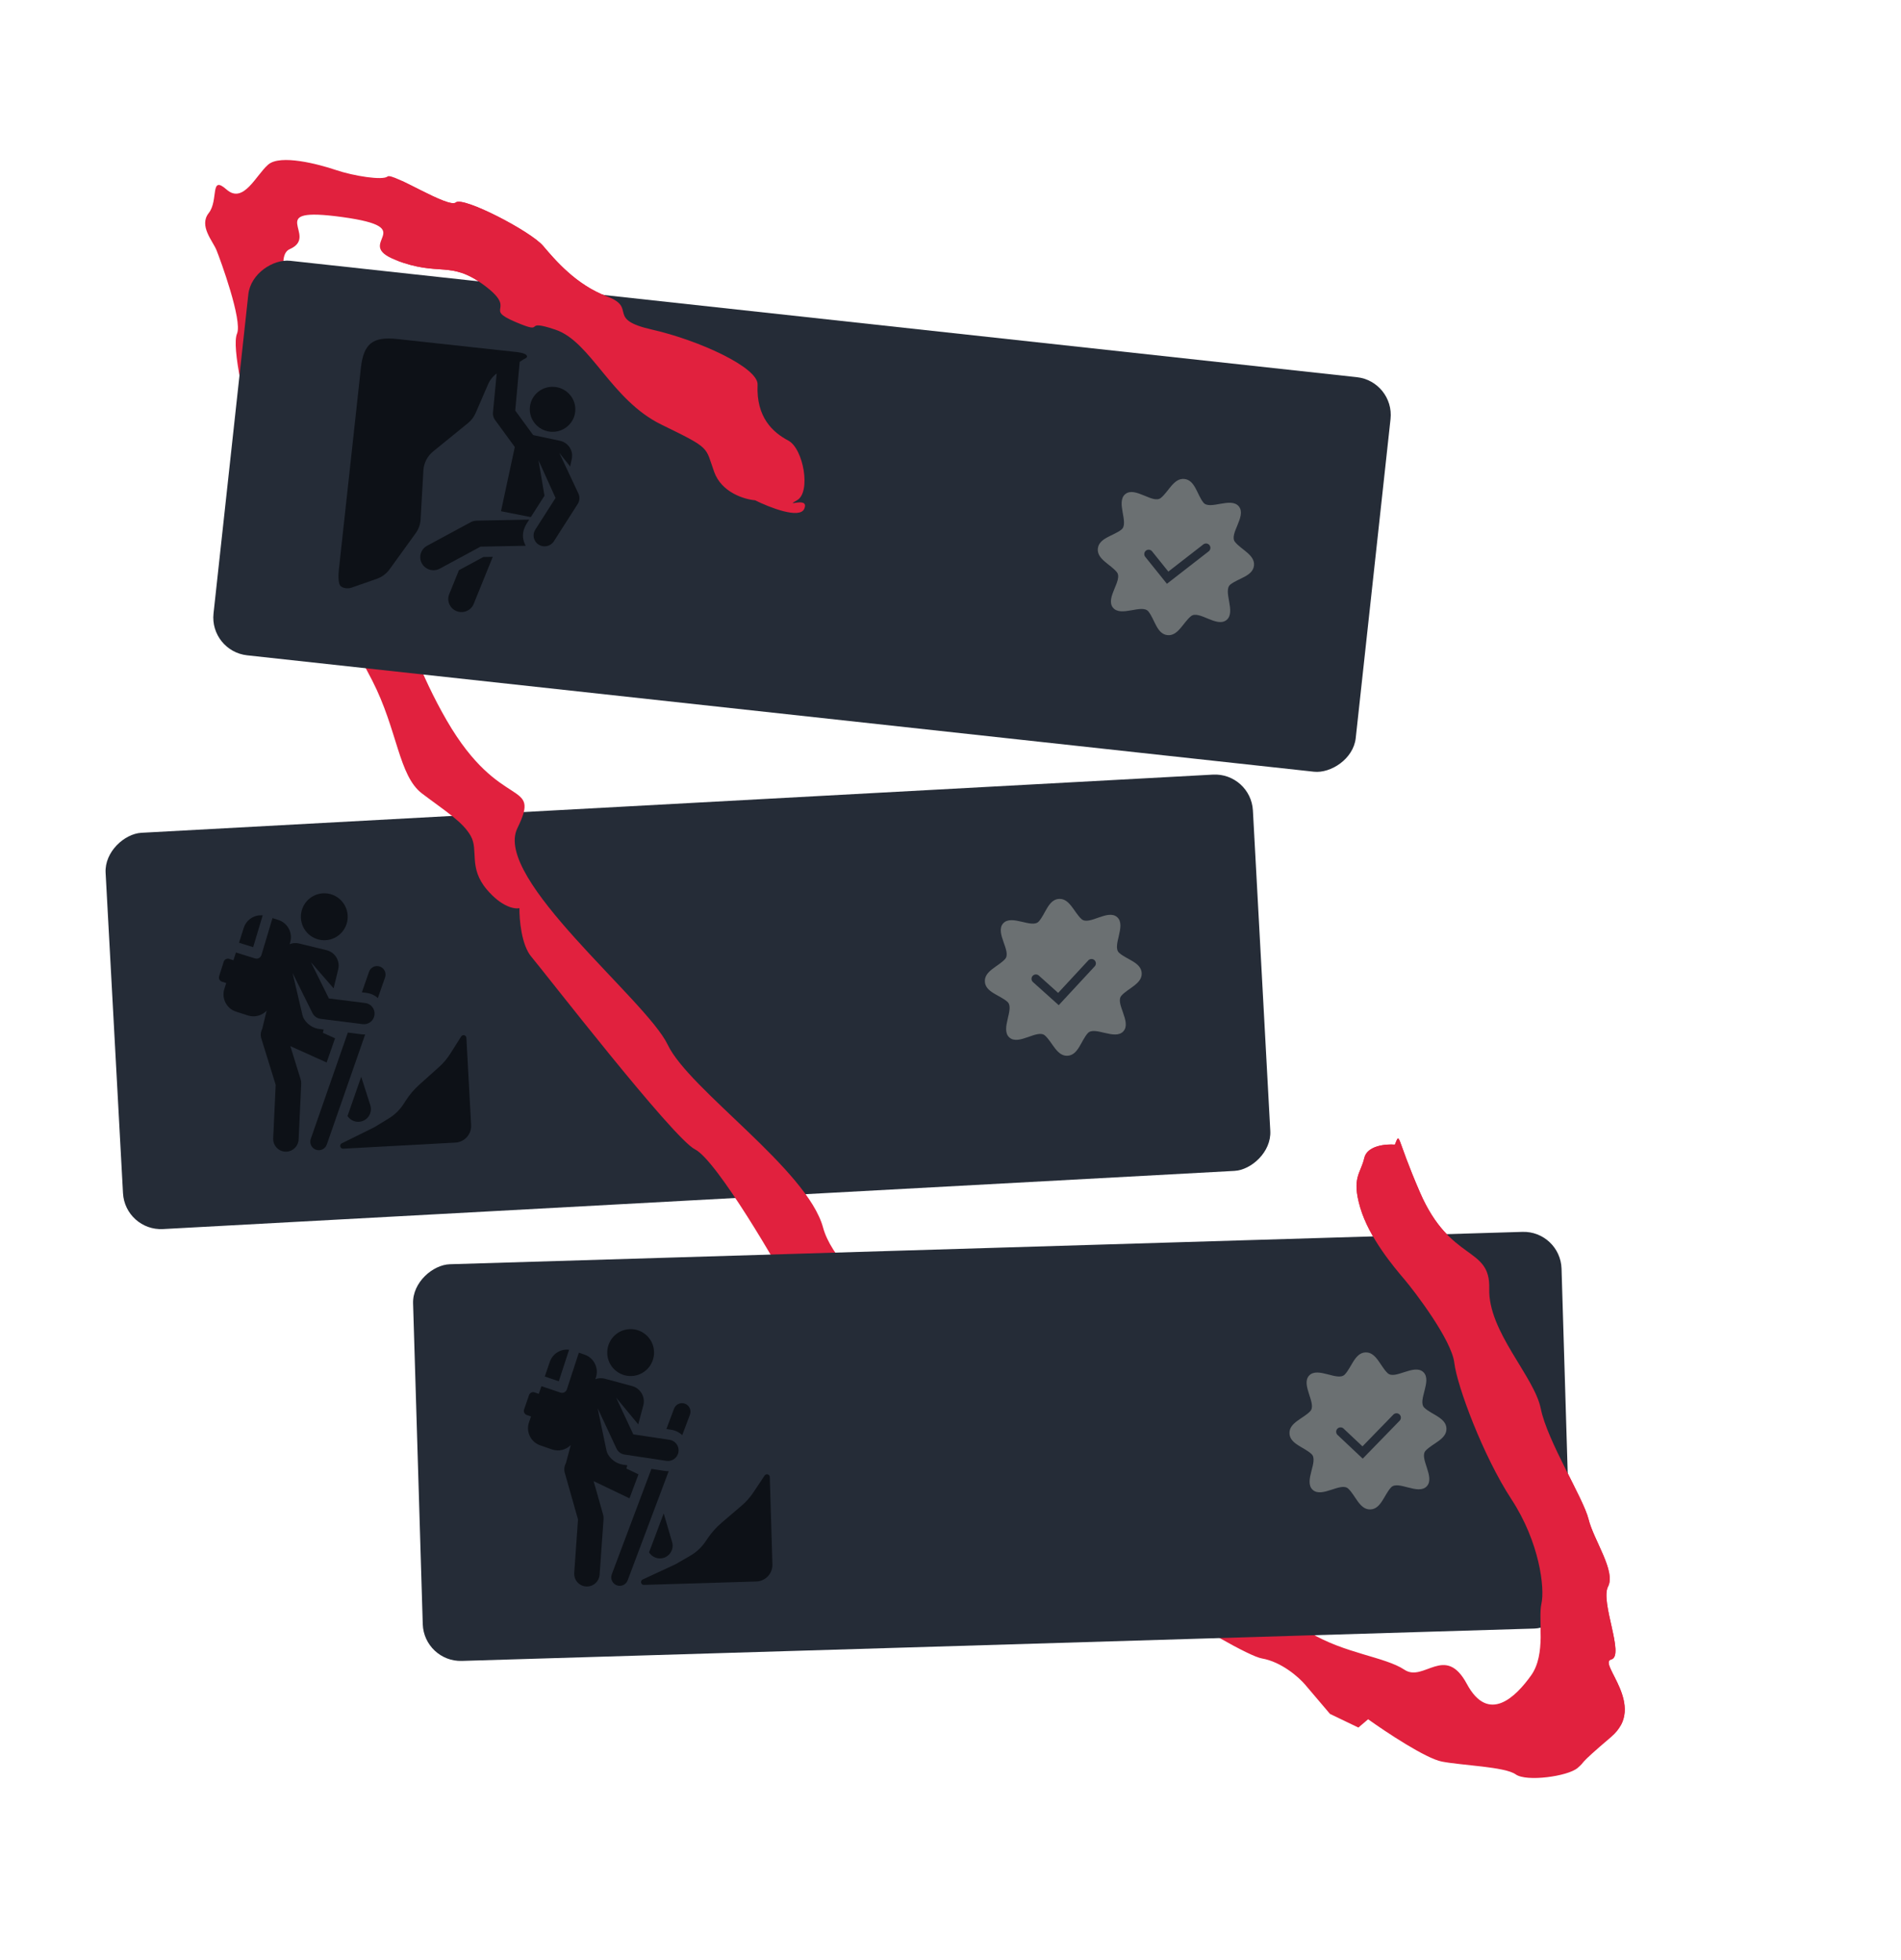 <svg width="651" height="671" viewBox="0 0 651 671" fill="none" xmlns="http://www.w3.org/2000/svg">
<rect x="428.353" y="264.503" width="135.875" height="393.47" rx="13" transform="rotate(86.893 428.353 264.503)" fill="#252C37"/>
<path d="M384.047 340.873C381.739 343.447 387.596 349.862 384.71 353.079C381.824 356.296 374.813 351.168 372.504 353.742C370.196 356.315 369.24 361.264 365.579 361.462C361.917 361.661 360.431 356.845 357.858 354.537C355.284 352.228 348.869 358.085 345.652 355.199C342.435 352.313 347.563 345.302 344.99 342.994C342.416 340.685 337.467 339.729 337.269 336.068C337.07 332.406 341.886 330.92 344.194 328.347C346.503 325.773 340.646 319.358 343.532 316.141C346.418 312.924 353.429 318.052 355.738 315.479C358.046 312.905 359.002 307.957 362.663 307.758C366.325 307.559 367.811 312.375 370.384 314.684C372.958 316.992 379.373 311.135 382.59 314.021C385.807 316.907 380.679 323.918 383.252 326.227C385.826 328.535 390.775 329.491 390.973 333.153C391.172 336.814 386.356 338.3 384.047 340.873Z" fill="#6B7072"/>
<path d="M354.742 335.119L358.603 338.582L362.463 342.045L373.784 329.833" stroke="#252C37" stroke-width="3" stroke-linecap="round"/>
<path d="M99.431 358.172L111.852 363.766L114.74 355.486L110.563 353.605L110.835 352.48L109.362 352.295C106.155 351.891 104.012 349.385 103.601 347.635L100.197 333.14L106.995 346.834C107.538 347.926 108.588 348.674 109.795 348.826L124.195 350.638C126.18 350.888 128.001 349.478 128.25 347.478C128.5 345.483 127.089 343.662 125.098 343.411L112.631 341.842L106.475 329.441L114.244 338.377L115.816 331.876C116.521 328.962 114.735 326.026 111.828 325.318L102.442 323.035C101.315 322.76 100.186 322.865 99.183 323.262L99.34 322.77C100.378 319.504 98.579 316.011 95.32 314.969L93.32 314.329L89.527 326.975C89.249 327.905 88.268 328.427 87.343 328.141L80.791 326.109L79.948 328.761L78.48 328.292C77.7 328.042 76.866 328.474 76.618 329.256L75.038 334.226C74.79 335.008 75.221 335.844 76.001 336.094L77.469 336.563L76.832 338.567C75.793 341.834 77.593 345.327 80.851 346.369L84.926 347.671C87.27 348.421 89.731 347.698 91.314 346.016L89.809 352.239C89.286 353.231 89.142 354.422 89.5 355.578L94.409 371.419L93.554 389.729C93.434 392.31 95.562 394.439 98.15 394.298C100.356 394.179 102.156 392.4 102.262 390.14L103.153 371.063C103.177 370.556 103.112 370.047 102.961 369.562L99.431 358.172Z" fill="#0D1117"/>
<path d="M123.695 368.651L119.006 382.096C120.052 383.712 122.078 384.493 123.993 383.877C126.285 383.14 127.547 380.679 126.811 378.381L123.695 368.651Z" fill="#0D1117"/>
<path d="M111.491 321.9C115.913 321.66 119.302 317.872 119.061 313.439C118.82 309.006 115.041 305.607 110.62 305.847C106.199 306.087 102.81 309.875 103.05 314.308C103.291 318.741 107.07 322.14 111.491 321.9Z" fill="#0D1117"/>
<path d="M129.396 341.709L131.864 334.633C132.394 333.115 131.595 331.453 130.08 330.921C128.565 330.389 126.908 331.19 126.378 332.709L123.926 339.741L125.532 339.943C126.991 340.127 128.326 340.744 129.396 341.709Z" fill="#0D1117"/>
<path d="M125.037 354.153C124.202 354.198 124.178 354.16 119.119 353.523L106.424 389.927C105.894 391.445 106.693 393.107 108.208 393.639C109.723 394.171 111.38 393.37 111.91 391.851L125.057 354.151C125.05 354.152 125.043 354.153 125.037 354.153Z" fill="#0D1117"/>
<path d="M158.996 354.433C158.591 354.327 158.163 354.495 157.939 354.85L154.175 360.793C153.118 362.461 151.838 363.976 150.369 365.294L143.579 371.384C141.82 372.963 140.277 374.77 138.993 376.758L138.195 377.993C136.908 379.986 135.189 381.662 133.167 382.898L128.202 385.931L117.036 391.447C116.625 391.649 116.414 392.114 116.53 392.558C116.646 393.002 117.057 393.303 117.515 393.279L155.959 391.192C159.1 391.021 161.507 388.331 161.336 385.182L159.715 355.316C159.692 354.896 159.402 354.539 158.996 354.433Z" fill="#0D1117"/>
<path d="M89.957 313.401C87.115 313.124 84.368 314.856 83.466 317.694L81.85 322.777L86.694 324.28L89.957 313.401Z" fill="#0D1117"/>
<path d="M275.419 174.198C273.883 177.804 263.539 173.752 258.56 171.276C254.957 170.983 247.116 168.637 244.58 161.592C241.409 152.787 243.663 153.747 226.47 145.357C209.277 136.968 202.351 116.977 190.25 112.886C178.148 108.796 187.746 115.015 176.478 110.214C165.211 105.414 177.564 106.417 165.838 97.694C154.112 88.971 150.522 94.896 135.458 89.01C120.393 83.125 144.89 78.119 117.222 74.319C89.554 70.519 109.71 80.703 99.235 85.293C88.76 89.883 119.428 142.885 110.289 140.589C101.15 138.293 119.673 197.303 126.351 191.629C133.028 185.954 134.57 214.832 152.971 246.634C171.371 278.435 185.561 266.376 177.171 283.568C168.782 300.761 221.36 342.331 228.662 357.689C235.963 373.047 276.482 400.427 281.864 420.292C287.245 440.157 328.015 464.449 336.069 470.542C344.122 476.636 376.212 502.555 380.468 507.563C384.724 512.571 385.434 513.406 389.94 515.326C394.447 517.246 393.279 512.488 401.208 520.126C409.136 527.764 402.458 533.439 414.059 543.706C425.659 553.973 436.718 551.762 448.57 558.941C460.421 566.12 474.317 567.248 480.952 571.672C487.587 576.097 494.892 562.701 502.319 576.515C509.746 590.329 519.053 580.982 524.312 573.638C529.571 566.294 526.65 554.4 527.861 549.058C529.072 543.717 527.237 528.025 517.557 513.251C507.876 498.477 498.948 474.439 498.031 466.593C497.113 458.747 484.47 442.179 480.923 438.005C477.376 433.832 468.864 423.815 465.819 413.465C462.773 403.116 465.987 401.822 467.197 396.481C468.166 392.207 474.584 391.64 477.673 391.891C479.593 387.384 477.871 388.865 486.249 408.196C496.721 432.359 510.41 426.476 509.991 441.208C509.572 455.939 525.429 471.214 527.64 482.274C529.85 493.333 542.243 512.99 543.995 520.126C545.747 527.262 553.425 537.988 550.67 543.204C547.915 548.421 556.51 566.992 551.753 568.16C546.995 569.328 564.273 584.037 551.753 594.678C539.232 605.318 543.55 602.495 540.211 605.332C536.872 608.169 522.725 610.13 519.053 607.5C515.381 604.871 500.649 604.452 493.764 603.116C488.255 602.047 474.637 593.015 468.517 588.632L465.178 591.47L455.455 586.795L446.943 576.779C444.815 574.274 438.873 568.974 432.129 567.805C423.699 566.343 362.315 527.944 348.128 511.25L326.138 485.374C323.3 482.036 314.788 472.019 304.689 471.976C294.59 471.934 275.311 450.941 271.306 442.844C267.3 434.748 245.478 397.229 238.009 393.514C230.539 389.799 186.225 332.581 181.969 327.572C178.564 323.566 177.825 314.802 177.881 310.921C176.295 311.31 171.846 310.587 166.739 304.577C160.355 297.064 163.944 291.139 161.232 286.256C158.52 281.373 152.594 277.783 144.541 271.69C136.487 265.597 136.196 250.03 127.476 233.003C118.756 215.975 93.637 171.195 88.714 155.253C83.791 139.311 79.245 118.736 81.165 114.229C83.085 109.723 75.45 88.898 74.156 85.684C72.863 82.471 68.02 77.319 71.484 72.938C74.949 68.556 71.778 59.751 77.578 64.884C83.378 70.018 87.698 59.876 91.871 56.329C96.044 52.782 108.981 56.164 115.032 58.209C121.083 60.255 131.057 61.841 132.726 60.423C134.396 59.004 153.591 71.442 156.095 69.314C158.599 67.186 181.718 79.165 185.974 84.173C190.23 89.181 197.324 97.528 207.881 101.494C218.439 105.46 207.255 109.214 223.28 112.846C239.304 116.478 259.714 125.822 259.439 131.714C258.916 142.939 264.716 148.072 269.932 150.827C275.149 153.581 277.818 168.563 272.935 171.276C268.052 173.988 277.339 169.692 275.419 174.198Z" fill="#E1213E"/>
<rect x="477.598" y="130.549" width="135.875" height="393.47" rx="13" transform="rotate(96.226 477.598 130.549)" fill="#252C37"/>
<path d="M421.341 200.131C418.646 202.296 423.385 209.576 420.016 212.282C416.647 214.989 410.56 208.791 407.864 210.957C405.169 213.122 403.424 217.85 399.778 217.452C396.133 217.054 395.448 212.061 393.283 209.366C391.117 206.671 383.838 211.41 381.131 208.04C378.425 204.671 384.622 198.584 382.457 195.889C380.292 193.193 375.563 191.448 375.961 187.803C376.359 184.157 381.352 183.472 384.047 181.307C386.743 179.142 382.004 171.862 385.373 169.156C388.742 166.449 394.829 172.646 397.524 170.481C400.22 168.316 401.965 163.588 405.611 163.986C409.256 164.383 409.941 169.376 412.106 172.072C414.271 174.767 421.551 170.028 424.258 173.397C426.964 176.767 420.767 182.854 422.932 185.549C425.097 188.244 429.825 189.99 429.428 193.635C429.03 197.281 424.037 197.966 421.341 200.131Z" fill="#6B7072"/>
<path d="M393.357 189.7L396.605 193.744L399.852 197.787L413.004 187.573" stroke="#252C37" stroke-width="3" stroke-linecap="round"/>
<path d="M157.159 195.221L165.514 190.71L168.749 190.646L162.218 206.767C161.292 209.054 158.663 210.158 156.349 209.238C154.034 208.317 152.908 205.717 153.834 203.431L157.159 195.221Z" fill="#0D1117"/>
<path d="M188.39 147.799C184.108 147.332 181.011 143.523 181.472 139.292C181.934 135.061 185.779 132.01 190.062 132.477C194.344 132.944 197.441 136.753 196.979 140.984C196.518 145.215 192.672 148.266 188.39 147.799Z" fill="#0D1117"/>
<path d="M146.261 186.852L161.172 178.801C161.808 178.457 162.518 178.271 163.243 178.256L181.23 177.901C180.323 179.318 177.679 182.627 180.033 186.853L164.55 187.158L150.607 194.687C148.416 195.87 145.674 195.066 144.476 192.906C143.276 190.743 144.075 188.032 146.261 186.852Z" fill="#0D1117"/>
<path d="M136.052 116.071L176.856 120.522C177.249 120.565 179.67 120.829 180.296 121.609C180.923 122.39 179.794 122.768 179.439 122.94L177.965 123.9L176.442 140.561L182.587 148.964L191.753 150.913C194.599 151.519 196.415 154.288 195.811 157.099L195.25 159.702L191.534 155.043L198.099 169.031C198.615 170.171 198.518 171.486 197.847 172.536L189.666 185.333C188.542 187.091 186.201 187.56 184.476 186.479C182.71 185.373 182.198 183.073 183.303 181.346L190.251 170.486L184.401 157.564L186.319 168.888L186.461 169.723L181.777 177.044L171.566 175.027L176.296 153.044L169.516 143.771C168.98 143.038 168.732 142.139 168.817 141.24L170.089 127.882C168.799 128.829 167.777 130.101 167.137 131.58L162.883 141.415C162.308 142.745 161.418 143.919 160.289 144.837L148.311 154.581C146.341 156.184 145.139 158.528 144.995 161.049L144.036 177.818C143.938 179.528 143.352 181.174 142.345 182.566L133.409 194.917C132.336 196.399 130.834 197.526 129.101 198.149L120.358 201.208C119.744 201.429 118.171 201.681 116.84 200.824C115.51 199.967 115.977 195.685 116.047 195.043L123.568 126.099C124.489 117.657 127.61 115.15 136.052 116.071Z" fill="#0D1117"/>
<rect x="534.36" y="421.367" width="135.875" height="393.47" rx="13" transform="rotate(88.272 534.36 421.367)" fill="#252C37"/>
<path d="M488.23 496.648C485.86 499.166 491.561 505.72 488.598 508.866C485.636 512.013 478.75 506.718 476.38 509.235C474.011 511.752 472.936 516.676 469.271 516.787C465.605 516.898 464.236 512.047 461.719 509.677C459.201 507.308 452.647 513.008 449.501 510.046C446.354 507.084 451.649 500.198 449.132 497.828C446.615 495.458 441.691 494.384 441.58 490.718C441.47 487.053 446.32 485.684 448.69 483.166C451.06 480.649 445.359 474.095 448.321 470.948C451.283 467.802 458.169 473.097 460.539 470.58C462.909 468.062 463.983 463.138 467.649 463.028C471.314 462.917 472.683 467.768 475.201 470.137C477.718 472.507 484.272 466.806 487.419 469.769C490.565 472.731 485.27 479.617 487.787 481.987C490.305 484.357 495.229 485.431 495.339 489.096C495.45 492.762 490.6 494.131 488.23 496.648Z" fill="#6B7072"/>
<path d="M459.071 490.19L462.847 493.745L466.623 497.3L478.235 485.364" stroke="#252C37" stroke-width="3" stroke-linecap="round"/>
<path d="M203.28 507.094L215.563 512.985L218.649 504.777L214.518 502.796L214.817 501.678L213.349 501.457C210.153 500.976 208.071 498.419 207.702 496.66L204.648 482.087L211.115 495.941C211.631 497.046 212.663 497.819 213.866 497.999L228.218 500.158C230.197 500.456 232.05 499.09 232.348 497.097C232.646 495.108 231.278 493.253 229.294 492.955L216.869 491.086L211.013 478.54L218.565 487.661L220.293 481.199C221.067 478.303 219.353 475.325 216.464 474.548L207.135 472.039C206.015 471.738 204.884 471.816 203.872 472.188L204.04 471.7C205.157 468.459 203.442 464.924 200.21 463.804L198.226 463.117L194.129 475.668C193.829 476.59 192.835 477.089 191.917 476.781L185.417 474.591L184.51 477.223L183.054 476.718C182.28 476.45 181.436 476.862 181.169 477.638L179.47 482.568C179.203 483.343 179.614 484.19 180.388 484.458L181.844 484.963L181.159 486.951C180.042 490.192 181.757 493.727 184.989 494.847L189.031 496.247C191.357 497.053 193.834 496.389 195.457 494.746L193.803 500.931C193.257 501.91 193.084 503.098 193.414 504.261L197.941 520.216L196.645 538.5C196.463 541.077 198.539 543.257 201.13 543.179C203.338 543.112 205.181 541.378 205.34 539.121L206.69 520.071C206.726 519.564 206.674 519.054 206.535 518.565L203.28 507.094Z" fill="#0D1117"/>
<path d="M227.284 518.153L222.273 531.482C223.28 533.122 225.287 533.952 227.216 533.383C229.525 532.701 230.845 530.271 230.165 527.956L227.284 518.153Z" fill="#0D1117"/>
<path d="M216.21 471.122C220.635 470.989 224.115 467.283 223.981 462.846C223.847 458.409 220.151 454.92 215.725 455.053C211.299 455.187 207.82 458.892 207.954 463.33C208.088 467.767 211.784 471.256 216.21 471.122Z" fill="#0D1117"/>
<path d="M233.633 491.357L236.27 484.342C236.836 482.837 236.078 481.156 234.576 480.588C233.074 480.02 231.398 480.781 230.832 482.286L228.211 489.257L229.812 489.498C231.266 489.716 232.586 490.365 233.633 491.357Z" fill="#0D1117"/>
<path d="M228.974 503.692C228.139 503.718 228.116 503.679 223.074 502.92L209.506 539.008C208.94 540.513 209.699 542.194 211.2 542.762C212.702 543.33 214.378 542.569 214.944 541.064L228.995 503.691C228.988 503.691 228.981 503.692 228.974 503.692Z" fill="#0D1117"/>
<path d="M262.918 504.789C262.515 504.673 262.083 504.831 261.85 505.18L257.945 511.031C256.848 512.673 255.532 514.157 254.032 515.439L247.098 521.364C245.3 522.9 243.715 524.67 242.383 526.626L241.556 527.841C240.221 529.803 238.462 531.437 236.411 532.624L231.374 535.537L220.079 540.782C219.664 540.975 219.441 541.434 219.546 541.881C219.651 542.328 220.056 542.639 220.513 542.625L258.997 541.464C262.141 541.369 264.612 538.737 264.517 535.585L263.615 505.689C263.602 505.269 263.32 504.905 262.918 504.789Z" fill="#0D1117"/>
<path d="M194.886 462.108C192.051 461.762 189.263 463.428 188.293 466.243L186.556 471.286L191.362 472.905L194.886 462.108Z" fill="#0D1117"/>
<mask id="mask0_177_120" style="mask-type:alpha" maskUnits="userSpaceOnUse" x="134" y="31" width="518" height="602">
<path d="M135.244 111.645L139.49 32.384L220.165 72.722L334.102 222.75L650.435 536.961L591.698 631.79L135.244 111.645Z" fill="#D9D9D9" stroke="black"/>
</mask>
<g mask="url(#mask0_177_120)">
<path d="M275.419 174.198C273.883 177.804 263.539 173.752 258.56 171.276C254.957 170.983 247.116 168.637 244.58 161.592C241.409 152.787 243.663 153.747 226.47 145.357C209.277 136.968 202.351 116.977 190.25 112.886C178.148 108.796 187.746 115.015 176.478 110.214C165.211 105.414 177.564 106.417 165.838 97.694C154.112 88.971 150.522 94.896 135.458 89.01C120.393 83.125 144.89 78.119 117.222 74.319C89.554 70.519 109.71 80.703 99.235 85.293C88.76 89.883 119.428 142.885 110.289 140.589C101.15 138.293 119.673 197.303 126.351 191.629C133.028 185.954 134.57 214.832 152.971 246.634C171.371 278.435 185.561 266.376 177.171 283.568C168.782 300.761 221.36 342.331 228.662 357.689C235.963 373.047 276.482 400.427 281.864 420.292C287.245 440.157 328.015 464.449 336.069 470.542C344.122 476.636 376.212 502.555 380.468 507.563C384.724 512.571 385.434 513.406 389.94 515.326C394.447 517.246 393.279 512.488 401.208 520.126C409.136 527.764 402.458 533.439 414.059 543.706C425.659 553.973 436.718 551.762 448.57 558.941C460.421 566.12 474.317 567.248 480.952 571.672C487.587 576.097 494.892 562.701 502.319 576.515C509.746 590.329 519.053 580.982 524.312 573.638C529.571 566.294 526.65 554.4 527.861 549.058C529.072 543.717 527.237 528.025 517.557 513.251C507.876 498.477 498.948 474.439 498.031 466.593C497.113 458.747 484.47 442.179 480.923 438.005C477.376 433.832 468.864 423.815 465.819 413.465C462.773 403.116 465.987 401.822 467.197 396.481C468.166 392.207 474.584 391.64 477.673 391.891C479.593 387.384 477.871 388.865 486.249 408.196C496.721 432.359 510.41 426.476 509.991 441.208C509.572 455.939 525.429 471.214 527.64 482.274C529.85 493.333 542.243 512.99 543.995 520.126C545.747 527.262 553.425 537.988 550.67 543.204C547.915 548.421 556.51 566.992 551.753 568.16C546.995 569.328 564.273 584.037 551.753 594.678C539.232 605.318 543.55 602.495 540.211 605.332C536.872 608.169 522.725 610.13 519.053 607.5C515.381 604.871 500.649 604.452 493.764 603.116C488.255 602.047 474.637 593.015 468.517 588.632L465.178 591.47L455.455 586.795L446.943 576.779C444.815 574.274 438.873 568.974 432.129 567.805C423.699 566.343 362.315 527.944 348.128 511.25L326.138 485.374C323.3 482.036 314.788 472.019 304.689 471.976C294.59 471.934 275.311 450.941 271.306 442.844C267.3 434.748 245.478 397.229 238.009 393.514C230.539 389.799 186.225 332.581 181.969 327.572C178.564 323.566 177.825 314.802 177.881 310.921C176.295 311.31 171.846 310.587 166.739 304.577C160.355 297.064 163.944 291.139 161.232 286.256C158.52 281.373 152.594 277.783 144.541 271.69C136.487 265.597 136.196 250.03 127.476 233.003C118.756 215.975 93.637 171.195 88.714 155.253C83.791 139.311 79.245 118.736 81.165 114.229C83.085 109.723 75.45 88.898 74.156 85.684C72.863 82.471 68.02 77.319 71.484 72.938C74.949 68.556 71.778 59.751 77.578 64.884C83.378 70.018 87.698 59.876 91.871 56.329C96.044 52.782 108.981 56.164 115.032 58.209C121.083 60.255 131.057 61.841 132.726 60.423C134.396 59.004 153.591 71.442 156.095 69.314C158.599 67.186 181.718 79.165 185.974 84.173C190.23 89.181 197.324 97.528 207.881 101.494C218.439 105.46 207.255 109.214 223.28 112.846C239.304 116.478 259.714 125.822 259.439 131.714C258.916 142.939 264.716 148.072 269.932 150.827C275.149 153.581 277.818 168.563 272.935 171.276C268.052 173.988 277.339 169.692 275.419 174.198Z" fill="#E1213E"/>
</g>
</svg>
